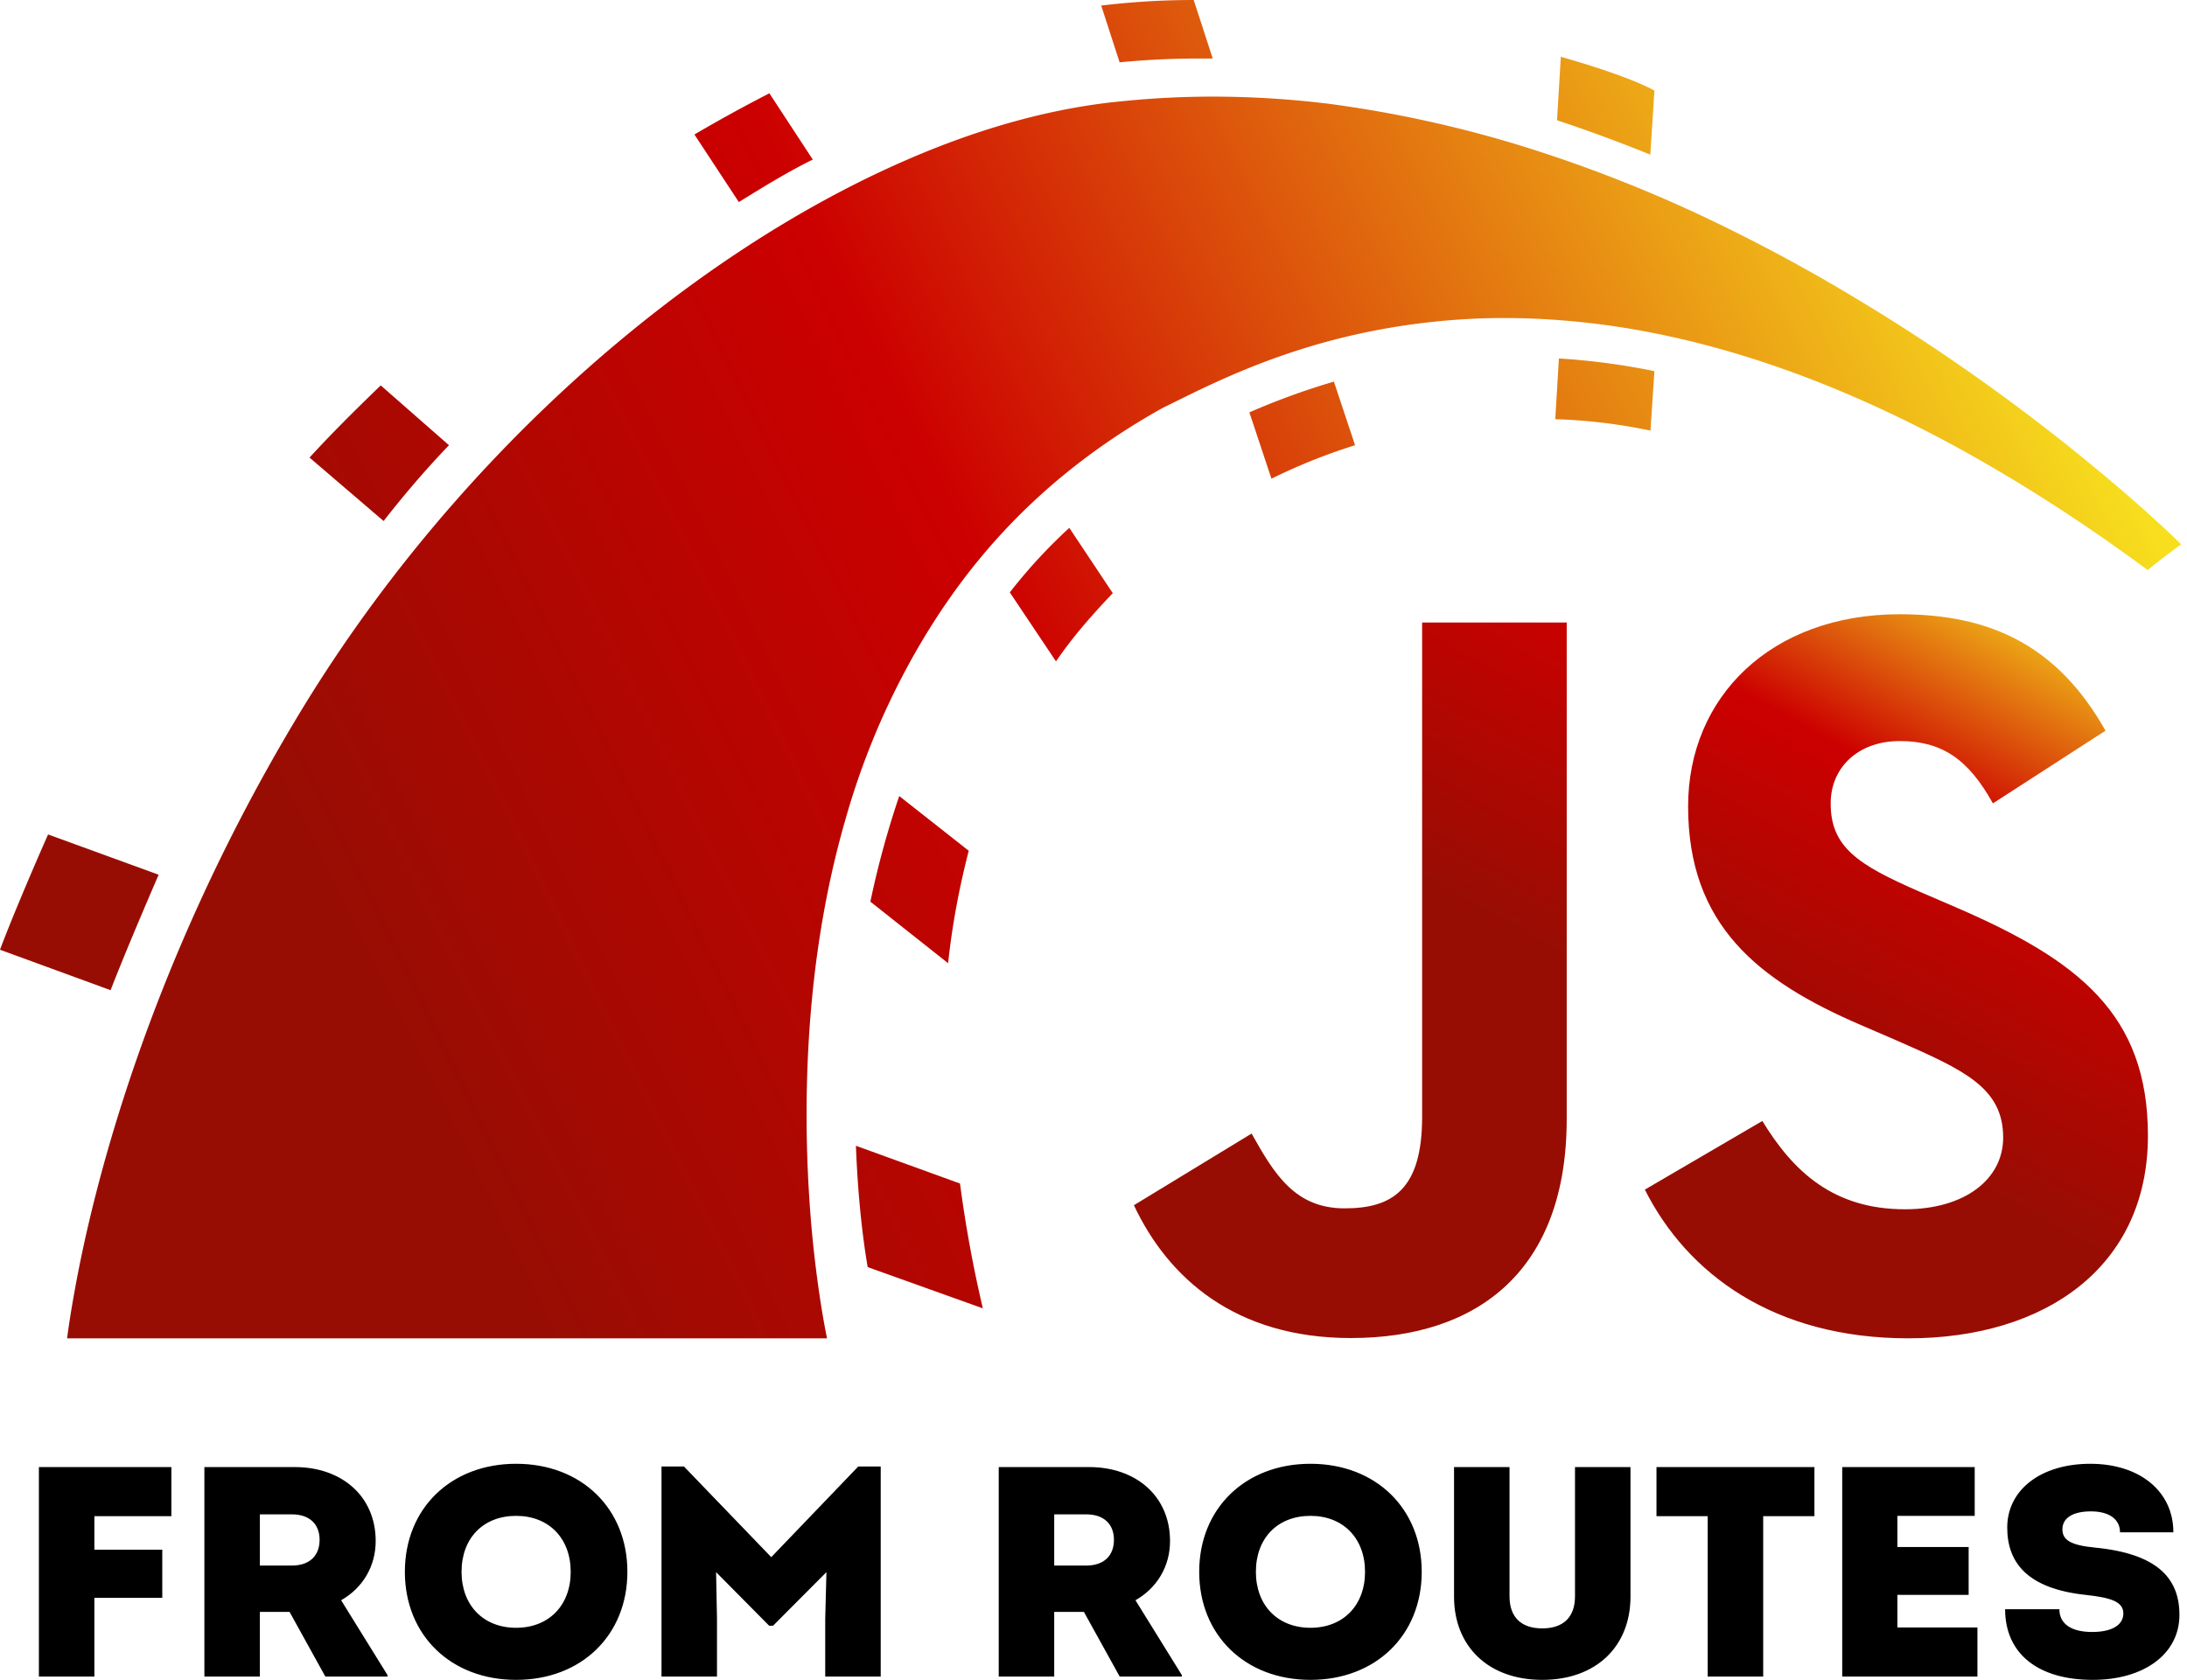 <svg width="259" height="199" fill="none" xmlns="http://www.w3.org/2000/svg">
<style>
* { color: #000; }
@media (prefers-color-scheme: dark) { * { color: #CCC; } }
</style>
<path d="M141.348 0c-3.514 0-7.178.207-10.935.658l2.179 6.726c3.291-.32 6.596-.47 9.902-.451h1.127L141.367 0h-.019zm43.496 6.726l-.451 7.516a184.456 184.456 0 0111.048 4.077l.488-7.59c-1.033-.564-3.908-1.955-11.085-4.003zm-93.719 4.322a180.394 180.394 0 00-8.887 4.885l5.261 8.004c2.95-1.823 5.787-3.57 8.756-5.036l-5.13-7.834v-.02zm54.3.413c-4.102-.07-8.205.099-12.288.507-8.323.752-17.079 3.176-25.928 7.046-26.643 11.612-54.074 36.037-72.018 65.949-17.943 29.893-24.256 56.366-26.304 67.696-.695 3.795-.94 5.88-.94 5.88h89.999s-1.071-4.885-1.804-12.738a153.687 153.687 0 01-.62-13.754c0-10.334 1.033-22.603 4.584-34.91a88.712 88.712 0 017.384-18.206c3.195-5.9 7.159-11.61 12.138-16.797 4.979-5.185 10.973-9.864 18.094-13.828 4.659-2.255 13.114-6.858 25.289-9.188a81.58 81.58 0 0113.397-1.428c4.885-.094 10.183.226 15.876 1.128 11.386 1.822 24.388 6.012 38.987 13.903 7.29 3.965 14.993 8.83 23.072 14.806 2.067-1.691 3.965-3.044 3.965-3.044s-3.683-3.701-10.278-9.131c-6.576-5.45-16.027-12.626-27.563-19.597a203.346 203.346 0 00-18.751-10.108c-6.874-3.237-13.961-6-21.212-8.267a140.552 140.552 0 00-23.036-5.073c-3.99-.495-8.004-.777-12.024-.846h-.019zm39.193 31.002l-.432 7.196c3.758.112 7.516.563 11.273 1.352l.47-7.045a81.14 81.14 0 00-11.311-1.503zm-26.642 2.743a83.32 83.32 0 00-10.015 3.645l2.612 7.853a69.329 69.329 0 019.902-3.964l-2.499-7.516v-.018zm-112.883.45c-2.95 2.838-5.825 5.694-8.436 8.55l8.774 7.515c2.386-3.063 5.017-6.144 7.741-8.981l-8.079-7.083zm81.543 16.873a62.145 62.145 0 00-7.046 7.647l5.468 8.173c1.935-2.837 4.209-5.449 6.726-8.08l-5.148-7.74zM106.495 94.3a107.884 107.884 0 00-3.42 12.513l9.207 7.29c.469-4.434 1.296-8.868 2.442-13.321l-8.229-6.482zM5.693 98.848c-2.16 4.885-4.547 10.578-5.693 13.659l13.096 4.791c1.503-3.87 3.87-9.469 5.693-13.678L5.693 98.848zm95.672 36.882c.226 6.031.808 10.973 1.391 14.373l13.64 4.885a150.03 150.03 0 01-2.705-14.786l-12.326-4.472z" fill="url(#paint0_linear)"/><path d="M208.711 132.791c3.671 6.029 8.446 10.461 16.892 10.461 7.095 0 11.627-3.568 11.627-8.497 0-5.907-4.657-7.999-12.466-11.435l-4.281-1.848c-12.356-5.296-20.565-11.93-20.565-25.955 0-12.92 9.785-22.754 25.077-22.754 10.887 0 18.714 3.811 24.354 13.792l-13.334 8.613c-2.936-5.296-6.103-7.382-11.02-7.382-5.015 0-8.194 3.2-8.194 7.382 0 5.167 3.182 7.26 10.528 10.46l4.281 1.845c14.549 6.276 22.763 12.675 22.763 27.061 0 15.509-12.11 24.005-28.374 24.005-15.902 0-26.176-7.623-31.203-17.615l13.915-8.133zm-60.488 1.493c2.69 4.801 5.137 8.86 11.02 8.86 5.626 0 9.175-2.214 9.175-10.824V73.746h17.123v58.806c0 17.837-10.396 25.955-25.569 25.955-13.71 0-21.649-7.137-25.687-15.734l13.938-8.489z" fill="url(#paint1_linear)"/><path d="M20.296 179.607v-5.815H4.606v24.818h6.57v-9.324h8.042v-5.708h-8.042v-3.971h9.12zM40.398 189.569c2.55-1.453 4.093-4.006 4.093-7.02 0-5.247-3.95-8.757-9.586-8.757h-10.7v24.818h6.57v-7.658h3.52l4.236 7.658h7.36v-.177l-5.493-8.864zm-9.622-10.175h3.806c2.046 0 3.267 1.135 3.267 3.014 0 1.914-1.22 3.049-3.267 3.049h-3.806v-6.063zM61.123 199c7.72 0 13.177-5.283 13.177-12.799 0-7.516-5.458-12.799-13.177-12.799-7.72 0-13.176 5.283-13.176 12.799 0 7.516 5.457 12.799 13.176 12.799zm0-6.169c-3.877 0-6.463-2.659-6.463-6.63 0-4.006 2.586-6.63 6.463-6.63 3.878 0 6.463 2.659 6.463 6.63s-2.585 6.63-6.463 6.63zM101.643 173.722l-10.305 10.742-10.34-10.742h-2.657v24.888h6.57v-6.878l-.107-5.495 6.283 6.346h.467l6.319-6.346-.144 5.495v6.878h6.571v-24.888h-2.657zM134.47 189.569c2.549-1.453 4.093-4.006 4.093-7.02 0-5.247-3.95-8.757-9.587-8.757h-10.699v24.818h6.571v-7.658h3.518l4.237 7.658h7.36v-.177l-5.493-8.864zm-9.622-10.175h3.805c2.047 0 3.268 1.135 3.268 3.014 0 1.914-1.221 3.049-3.268 3.049h-3.805v-6.063zM155.195 199c7.719 0 13.176-5.283 13.176-12.799 0-7.516-5.457-12.799-13.176-12.799s-13.177 5.283-13.177 12.799c0 7.516 5.458 12.799 13.177 12.799zm0-6.169c-3.878 0-6.463-2.659-6.463-6.63 0-4.006 2.585-6.63 6.463-6.63 3.877 0 6.462 2.659 6.462 6.63s-2.585 6.63-6.462 6.63zM182.646 199c6.391 0 10.448-3.971 10.448-9.856v-15.352h-6.571v15.316c0 2.447-1.364 3.794-3.877 3.794-2.514 0-3.878-1.347-3.878-3.794v-15.316h-6.57v15.352c0 5.885 4.057 9.856 10.448 9.856zM214.877 173.792h-18.705v5.815h6.067v19.003h6.571v-19.003h6.067v-5.815zM224.704 192.796v-3.865h8.437v-5.672h-8.437v-3.688h9.155v-5.779h-15.69v24.818h16.013v-5.814h-9.478zM247.835 199c6.104 0 10.269-3.084 10.269-7.693 0-4.432-2.729-7.268-10.017-7.978-2.909-.283-3.842-.921-3.842-2.162 0-1.312 1.185-2.127 3.375-2.127 2.154 0 3.447.921 3.447 2.481h6.319c0-4.857-3.986-8.119-9.838-8.119-5.852 0-9.838 3.085-9.838 7.552 0 4.184 2.406 7.233 9.264 7.977 2.944.319 4.487.78 4.487 2.198 0 1.383-1.364 2.198-3.698 2.198-2.513 0-3.877-.992-3.877-2.694h-6.427c0 5.247 3.878 8.367 10.376 8.367z" fill="currentColor"/><defs><linearGradient id="paint0_linear" x1="258.452" y1="-15.689" x2="-11.038" y2="116.859" gradientUnits="userSpaceOnUse"><stop offset=".125" stop-color="#F7DF1E"/><stop offset=".547" stop-color="#C00"/><stop offset=".833" stop-color="#980D03"/></linearGradient><linearGradient id="paint1_linear" x1="203.954" y1="28.075" x2="129.601" y2="162.075" gradientUnits="userSpaceOnUse"><stop offset=".112" stop-color="#F7DF1E"/><stop offset=".3" stop-color="#C00"/><stop offset=".545" stop-color="#980D03"/></linearGradient></defs></svg>
